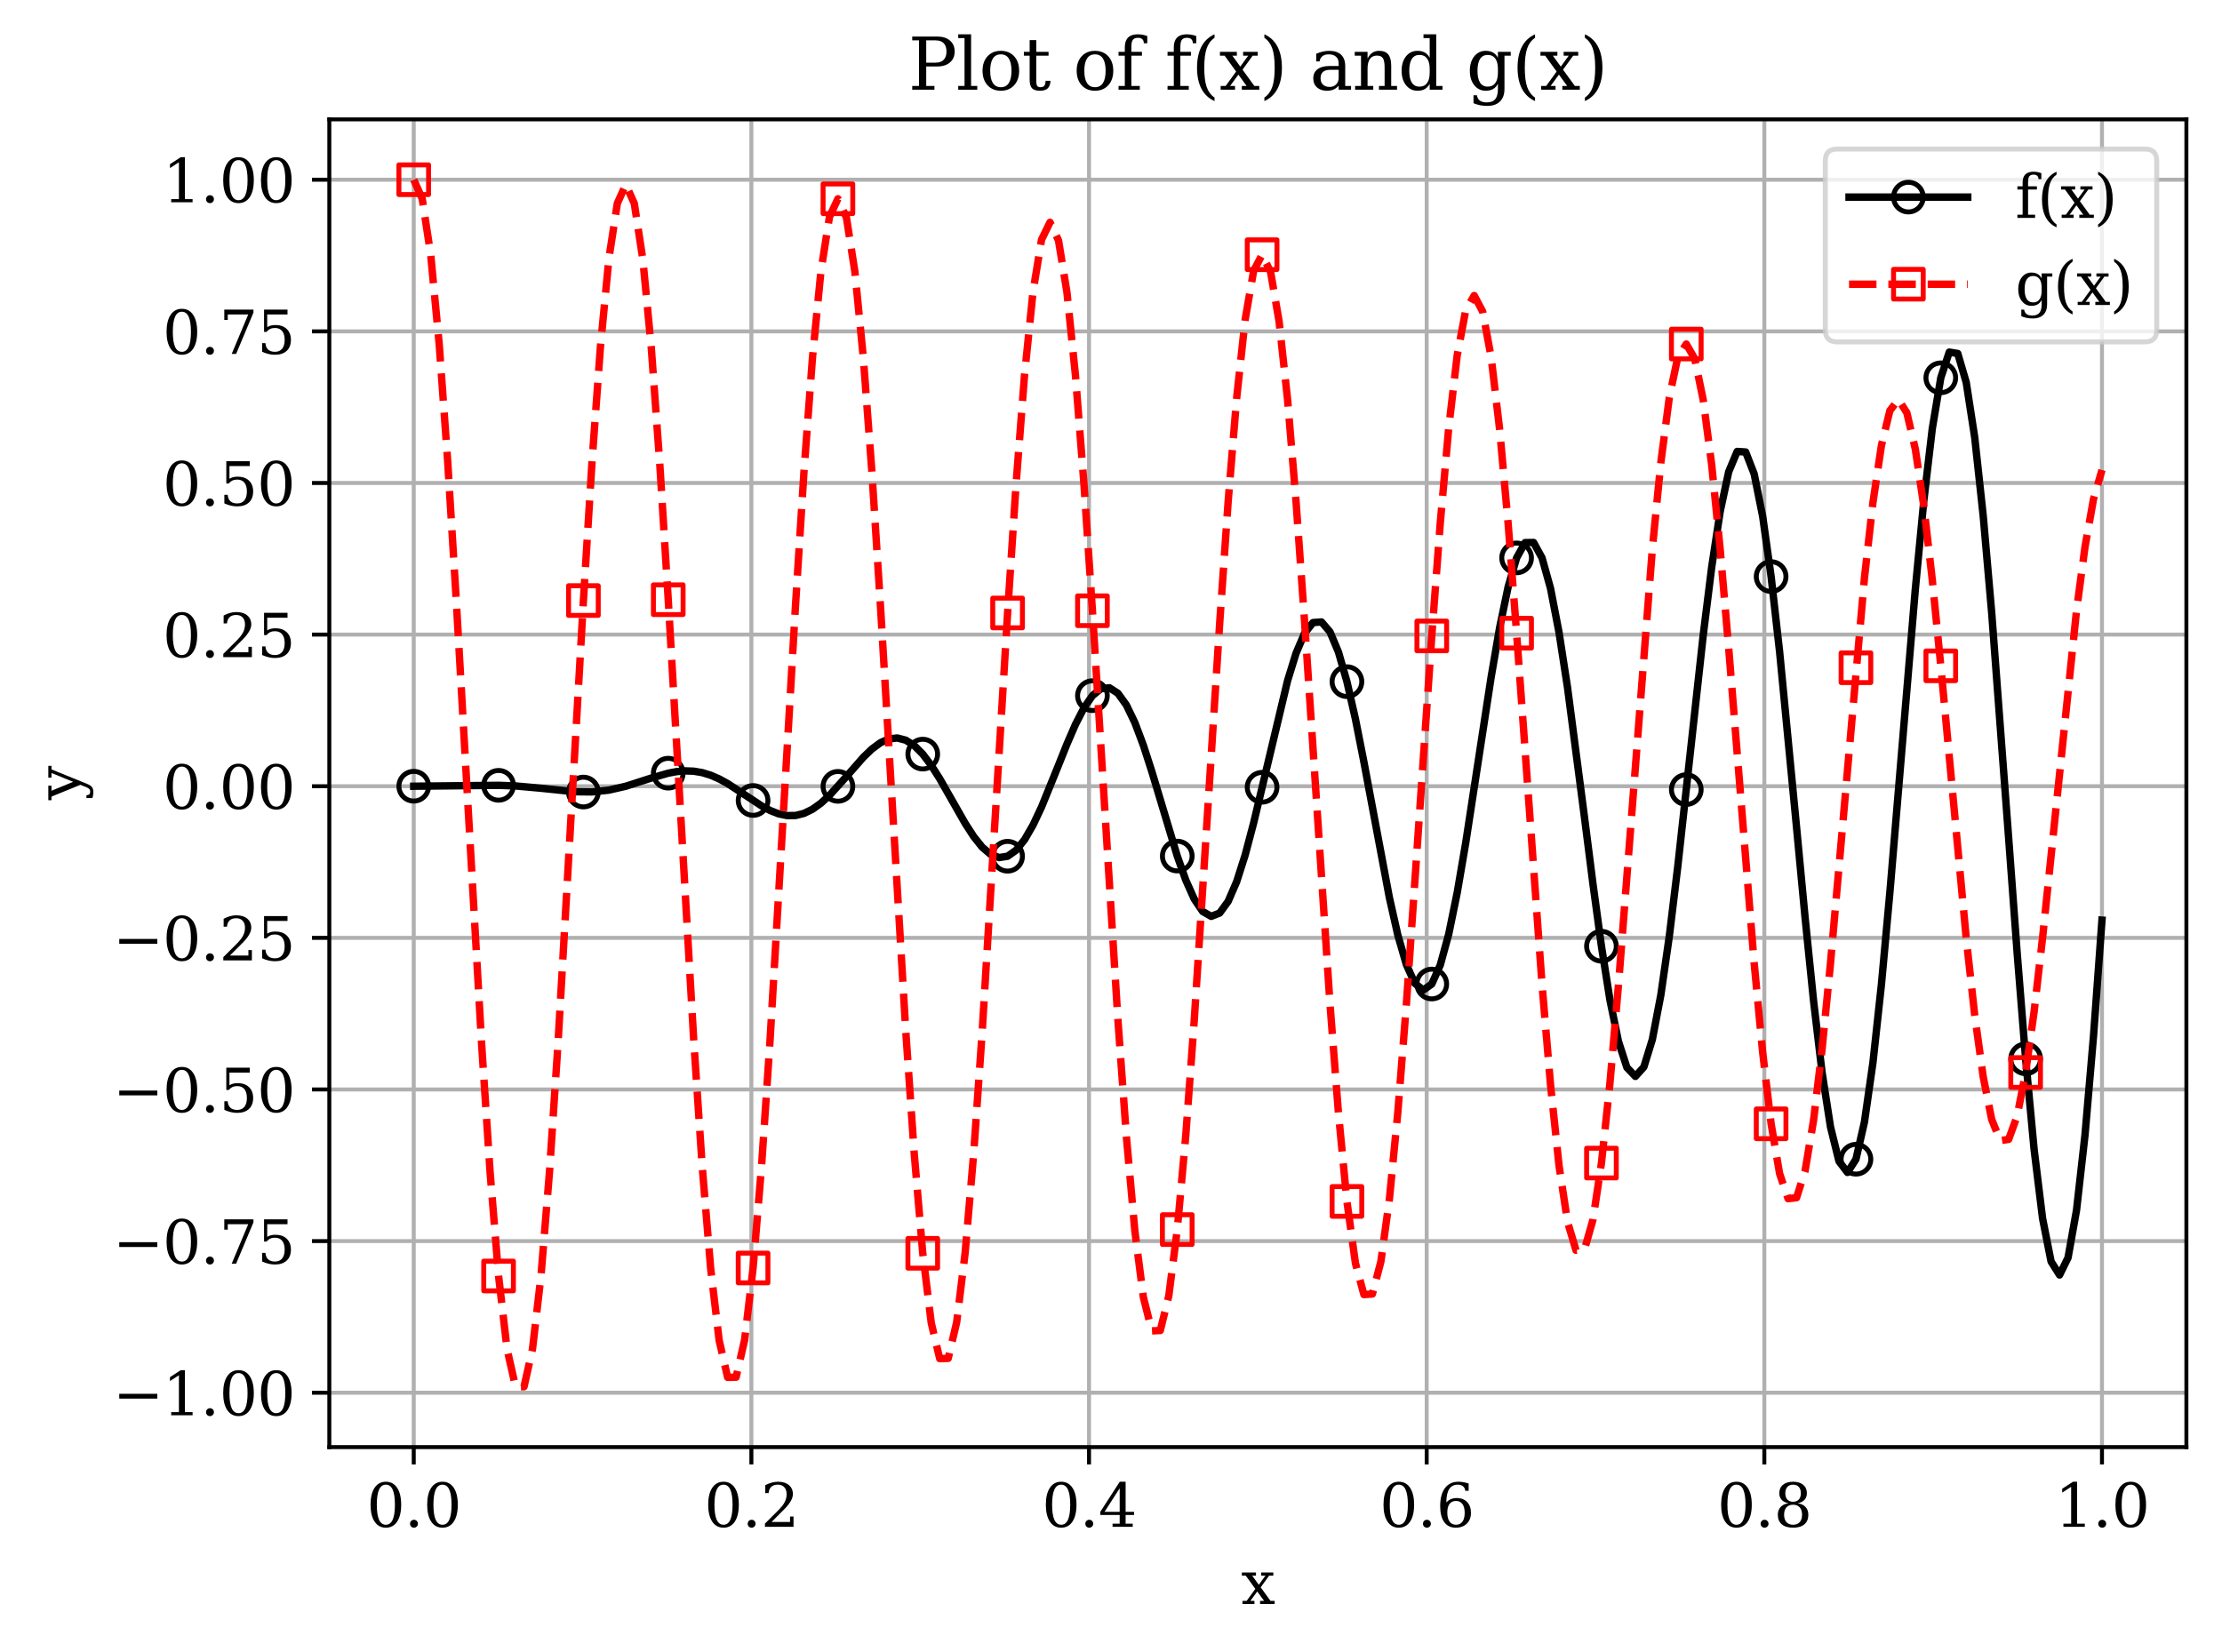 <?xml version="1.0" encoding="utf-8" standalone="no"?>
<!DOCTYPE svg PUBLIC "-//W3C//DTD SVG 1.1//EN"
  "http://www.w3.org/Graphics/SVG/1.1/DTD/svg11.dtd">
<svg xmlns:xlink="http://www.w3.org/1999/xlink" width="449.28pt" height="334.08pt" viewBox="0 0 449.28 334.08" xmlns="http://www.w3.org/2000/svg" version="1.1">
 <defs>
  <style type="text/css">*{stroke-linejoin: round; stroke-linecap: butt}</style>
 </defs>
 <g id="figure_1">
  <g id="patch_1">
   <path d="M 0 334.08 
L 449.28 334.08 
L 449.28 0 
L 0 0 
z
" style="fill: #ffffff"/>
  </g>
  <g id="axes_1">
   <g id="patch_2">
    <path d="M 66.588 292.652 
L 442.08 292.652 
L 442.08 24.142 
L 66.588 24.142 
z
" style="fill: #ffffff"/>
   </g>
   <g id="matplotlib.axis_1">
    <g id="xtick_1">
     <g id="line2d_1">
      <path d="M 83.656 292.652 
L 83.656 24.142 
" clip-path="url(#p039c88d78b)" style="fill: none; stroke: #b0b0b0; stroke-width: 0.8; stroke-linecap: square"/>
     </g>
     <g id="line2d_2">
      <defs>
       <path id="ma2616b448a" d="M 0 0 
L 0 3.5 
" style="stroke: #000000; stroke-width: 0.8"/>
      </defs>
      <g>
       <use xlink:href="#ma2616b448a" x="83.656" y="292.652" style="fill-opacity: 0; stroke: #000000; stroke-width: 0.8"/>
      </g>
     </g>
     <g id="text_1">
      <!-- 0.0 -->
      <g transform="translate(74.114 308.771) scale(0.12 -0.12)">
       <defs>
        <path id="DejaVuSerif-30" d="M 2034 219 
Q 2513 219 2750 744 
Q 2988 1269 2988 2328 
Q 2988 3391 2750 3916 
Q 2513 4441 2034 4441 
Q 1556 4441 1318 3916 
Q 1081 3391 1081 2328 
Q 1081 1269 1318 744 
Q 1556 219 2034 219 
z
M 2034 -91 
Q 1275 -91 848 546 
Q 422 1184 422 2328 
Q 422 3475 848 4112 
Q 1275 4750 2034 4750 
Q 2797 4750 3222 4112 
Q 3647 3475 3647 2328 
Q 3647 1184 3222 546 
Q 2797 -91 2034 -91 
z
" transform="scale(0.016)"/>
        <path id="DejaVuSerif-2e" d="M 603 325 
Q 603 500 722 622 
Q 841 744 1019 744 
Q 1191 744 1312 622 
Q 1434 500 1434 325 
Q 1434 153 1312 31 
Q 1191 -91 1019 -91 
Q 841 -91 722 29 
Q 603 150 603 325 
z
" transform="scale(0.016)"/>
       </defs>
       <use xlink:href="#DejaVuSerif-30"/>
       <use xlink:href="#DejaVuSerif-2e" transform="translate(63.623 0)"/>
       <use xlink:href="#DejaVuSerif-30" transform="translate(95.41 0)"/>
      </g>
     </g>
    </g>
    <g id="xtick_2">
     <g id="line2d_3">
      <path d="M 151.927 292.652 
L 151.927 24.142 
" clip-path="url(#p039c88d78b)" style="fill: none; stroke: #b0b0b0; stroke-width: 0.8; stroke-linecap: square"/>
     </g>
     <g id="line2d_4">
      <g>
       <use xlink:href="#ma2616b448a" x="151.927" y="292.652" style="fill-opacity: 0; stroke: #000000; stroke-width: 0.8"/>
      </g>
     </g>
     <g id="text_2">
      <!-- 0.2 -->
      <g transform="translate(142.385 308.771) scale(0.12 -0.12)">
       <defs>
        <path id="DejaVuSerif-32" d="M 819 3553 
L 469 3553 
L 469 4384 
Q 803 4563 1142 4656 
Q 1481 4750 1806 4750 
Q 2534 4750 2956 4397 
Q 3378 4044 3378 3438 
Q 3378 2753 2422 1800 
Q 2347 1728 2309 1691 
L 1131 513 
L 3078 513 
L 3078 1088 
L 3444 1088 
L 3444 0 
L 434 0 
L 434 341 
L 1850 1753 
Q 2319 2222 2519 2614 
Q 2719 3006 2719 3438 
Q 2719 3909 2473 4175 
Q 2228 4441 1797 4441 
Q 1350 4441 1106 4219 
Q 863 3997 819 3553 
z
" transform="scale(0.016)"/>
       </defs>
       <use xlink:href="#DejaVuSerif-30"/>
       <use xlink:href="#DejaVuSerif-2e" transform="translate(63.623 0)"/>
       <use xlink:href="#DejaVuSerif-32" transform="translate(95.41 0)"/>
      </g>
     </g>
    </g>
    <g id="xtick_3">
     <g id="line2d_5">
      <path d="M 220.198 292.652 
L 220.198 24.142 
" clip-path="url(#p039c88d78b)" style="fill: none; stroke: #b0b0b0; stroke-width: 0.8; stroke-linecap: square"/>
     </g>
     <g id="line2d_6">
      <g>
       <use xlink:href="#ma2616b448a" x="220.198" y="292.652" style="fill-opacity: 0; stroke: #000000; stroke-width: 0.8"/>
      </g>
     </g>
     <g id="text_3">
      <!-- 0.4 -->
      <g transform="translate(210.657 308.771) scale(0.12 -0.12)">
       <defs>
        <path id="DejaVuSerif-34" d="M 2234 1581 
L 2234 4063 
L 641 1581 
L 2234 1581 
z
M 3609 0 
L 1484 0 
L 1484 331 
L 2234 331 
L 2234 1247 
L 197 1247 
L 197 1588 
L 2241 4750 
L 2859 4750 
L 2859 1581 
L 3750 1581 
L 3750 1247 
L 2859 1247 
L 2859 331 
L 3609 331 
L 3609 0 
z
" transform="scale(0.016)"/>
       </defs>
       <use xlink:href="#DejaVuSerif-30"/>
       <use xlink:href="#DejaVuSerif-2e" transform="translate(63.623 0)"/>
       <use xlink:href="#DejaVuSerif-34" transform="translate(95.41 0)"/>
      </g>
     </g>
    </g>
    <g id="xtick_4">
     <g id="line2d_7">
      <path d="M 288.47 292.652 
L 288.47 24.142 
" clip-path="url(#p039c88d78b)" style="fill: none; stroke: #b0b0b0; stroke-width: 0.8; stroke-linecap: square"/>
     </g>
     <g id="line2d_8">
      <g>
       <use xlink:href="#ma2616b448a" x="288.47" y="292.652" style="fill-opacity: 0; stroke: #000000; stroke-width: 0.8"/>
      </g>
     </g>
     <g id="text_4">
      <!-- 0.6 -->
      <g transform="translate(278.928 308.771) scale(0.12 -0.12)">
       <defs>
        <path id="DejaVuSerif-36" d="M 2094 219 
Q 2534 219 2771 542 
Q 3009 866 3009 1472 
Q 3009 2078 2771 2401 
Q 2534 2725 2094 2725 
Q 1647 2725 1412 2412 
Q 1178 2100 1178 1509 
Q 1178 888 1415 553 
Q 1653 219 2094 219 
z
M 1075 2569 
Q 1288 2803 1556 2918 
Q 1825 3034 2163 3034 
Q 2859 3034 3264 2615 
Q 3669 2197 3669 1472 
Q 3669 763 3233 336 
Q 2797 -91 2069 -91 
Q 1278 -91 853 498 
Q 428 1088 428 2181 
Q 428 3406 931 4078 
Q 1434 4750 2350 4750 
Q 2597 4750 2869 4703 
Q 3141 4656 3425 4563 
L 3425 3794 
L 3072 3794 
Q 3034 4109 2831 4275 
Q 2628 4441 2284 4441 
Q 1678 4441 1381 3981 
Q 1084 3522 1075 2569 
z
" transform="scale(0.016)"/>
       </defs>
       <use xlink:href="#DejaVuSerif-30"/>
       <use xlink:href="#DejaVuSerif-2e" transform="translate(63.623 0)"/>
       <use xlink:href="#DejaVuSerif-36" transform="translate(95.41 0)"/>
      </g>
     </g>
    </g>
    <g id="xtick_5">
     <g id="line2d_9">
      <path d="M 356.741 292.652 
L 356.741 24.142 
" clip-path="url(#p039c88d78b)" style="fill: none; stroke: #b0b0b0; stroke-width: 0.8; stroke-linecap: square"/>
     </g>
     <g id="line2d_10">
      <g>
       <use xlink:href="#ma2616b448a" x="356.741" y="292.652" style="fill-opacity: 0; stroke: #000000; stroke-width: 0.8"/>
      </g>
     </g>
     <g id="text_5">
      <!-- 0.8 -->
      <g transform="translate(347.199 308.771) scale(0.12 -0.12)">
       <defs>
        <path id="DejaVuSerif-38" d="M 2981 1275 
Q 2981 1775 2732 2051 
Q 2484 2328 2034 2328 
Q 1584 2328 1336 2051 
Q 1088 1775 1088 1275 
Q 1088 772 1336 495 
Q 1584 219 2034 219 
Q 2484 219 2732 495 
Q 2981 772 2981 1275 
z
M 2853 3541 
Q 2853 3966 2637 4203 
Q 2422 4441 2034 4441 
Q 1650 4441 1433 4203 
Q 1216 3966 1216 3541 
Q 1216 3113 1433 2875 
Q 1650 2638 2034 2638 
Q 2422 2638 2637 2875 
Q 2853 3113 2853 3541 
z
M 2516 2484 
Q 3047 2413 3344 2092 
Q 3641 1772 3641 1275 
Q 3641 619 3225 264 
Q 2809 -91 2034 -91 
Q 1263 -91 845 264 
Q 428 619 428 1275 
Q 428 1772 725 2092 
Q 1022 2413 1556 2484 
Q 1084 2569 832 2842 
Q 581 3116 581 3541 
Q 581 4103 968 4426 
Q 1356 4750 2034 4750 
Q 2713 4750 3100 4426 
Q 3488 4103 3488 3541 
Q 3488 3116 3236 2842 
Q 2984 2569 2516 2484 
z
" transform="scale(0.016)"/>
       </defs>
       <use xlink:href="#DejaVuSerif-30"/>
       <use xlink:href="#DejaVuSerif-2e" transform="translate(63.623 0)"/>
       <use xlink:href="#DejaVuSerif-38" transform="translate(95.41 0)"/>
      </g>
     </g>
    </g>
    <g id="xtick_6">
     <g id="line2d_11">
      <path d="M 425.012 292.652 
L 425.012 24.142 
" clip-path="url(#p039c88d78b)" style="fill: none; stroke: #b0b0b0; stroke-width: 0.8; stroke-linecap: square"/>
     </g>
     <g id="line2d_12">
      <g>
       <use xlink:href="#ma2616b448a" x="425.012" y="292.652" style="fill-opacity: 0; stroke: #000000; stroke-width: 0.8"/>
      </g>
     </g>
     <g id="text_6">
      <!-- 1.0 -->
      <g transform="translate(415.47 308.771) scale(0.12 -0.12)">
       <defs>
        <path id="DejaVuSerif-31" d="M 909 0 
L 909 331 
L 1722 331 
L 1722 4213 
L 781 3603 
L 781 4013 
L 1919 4750 
L 2350 4750 
L 2350 331 
L 3163 331 
L 3163 0 
L 909 0 
z
" transform="scale(0.016)"/>
       </defs>
       <use xlink:href="#DejaVuSerif-31"/>
       <use xlink:href="#DejaVuSerif-2e" transform="translate(63.623 0)"/>
       <use xlink:href="#DejaVuSerif-30" transform="translate(95.41 0)"/>
      </g>
     </g>
    </g>
    <g id="text_7">
     <!-- x -->
     <g transform="translate(250.951 324.384) scale(0.12 -0.12)">
      <defs>
       <path id="DejaVuSerif-78" d="M 1863 2028 
L 2559 2988 
L 2113 2988 
L 2113 3322 
L 3391 3322 
L 3391 2988 
L 2950 2988 
L 2059 1759 
L 3097 331 
L 3531 331 
L 3531 0 
L 1997 0 
L 1997 331 
L 2419 331 
L 1697 1325 
L 972 331 
L 1403 331 
L 1403 0 
L 141 0 
L 141 331 
L 581 331 
L 1497 1594 
L 488 2988 
L 78 2988 
L 78 3322 
L 1563 3322 
L 1563 2988 
L 1166 2988 
L 1863 2028 
z
" transform="scale(0.016)"/>
      </defs>
      <use xlink:href="#DejaVuSerif-78"/>
     </g>
    </g>
   </g>
   <g id="matplotlib.axis_2">
    <g id="ytick_1">
     <g id="line2d_13">
      <path d="M 66.588 281.649 
L 442.08 281.649 
" clip-path="url(#p039c88d78b)" style="fill: none; stroke: #b0b0b0; stroke-width: 0.8; stroke-linecap: square"/>
     </g>
     <g id="line2d_14">
      <defs>
       <path id="m2da7a4f1cf" d="M 0 0 
L -3.5 0 
" style="stroke: #000000; stroke-width: 0.8"/>
      </defs>
      <g>
       <use xlink:href="#m2da7a4f1cf" x="66.588" y="281.649" style="fill-opacity: 0; stroke: #000000; stroke-width: 0.8"/>
      </g>
     </g>
     <g id="text_8">
      <!-- −1.00 -->
      <g transform="translate(22.814 286.208) scale(0.12 -0.12)">
       <defs>
        <path id="DejaVuSerif-2212" d="M 678 2259 
L 4684 2259 
L 4684 1753 
L 678 1753 
L 678 2259 
z
" transform="scale(0.016)"/>
       </defs>
       <use xlink:href="#DejaVuSerif-2212"/>
       <use xlink:href="#DejaVuSerif-31" transform="translate(83.789 0)"/>
       <use xlink:href="#DejaVuSerif-2e" transform="translate(147.412 0)"/>
       <use xlink:href="#DejaVuSerif-30" transform="translate(179.199 0)"/>
       <use xlink:href="#DejaVuSerif-30" transform="translate(242.822 0)"/>
      </g>
     </g>
    </g>
    <g id="ytick_2">
     <g id="line2d_15">
      <path d="M 66.588 250.986 
L 442.08 250.986 
" clip-path="url(#p039c88d78b)" style="fill: none; stroke: #b0b0b0; stroke-width: 0.8; stroke-linecap: square"/>
     </g>
     <g id="line2d_16">
      <g>
       <use xlink:href="#m2da7a4f1cf" x="66.588" y="250.986" style="fill-opacity: 0; stroke: #000000; stroke-width: 0.8"/>
      </g>
     </g>
     <g id="text_9">
      <!-- −0.75 -->
      <g transform="translate(22.814 255.545) scale(0.12 -0.12)">
       <defs>
        <path id="DejaVuSerif-37" d="M 3609 4347 
L 1784 0 
L 1319 0 
L 3059 4153 
L 903 4153 
L 903 3578 
L 538 3578 
L 538 4666 
L 3609 4666 
L 3609 4347 
z
" transform="scale(0.016)"/>
        <path id="DejaVuSerif-35" d="M 3219 4666 
L 3219 4153 
L 1081 4153 
L 1081 2816 
Q 1244 2928 1461 2984 
Q 1678 3041 1947 3041 
Q 2703 3041 3140 2622 
Q 3578 2203 3578 1478 
Q 3578 738 3136 323 
Q 2694 -91 1894 -91 
Q 1572 -91 1234 -12 
Q 897 66 544 225 
L 544 1131 
L 897 1131 
Q 925 688 1179 453 
Q 1434 219 1894 219 
Q 2388 219 2653 544 
Q 2919 869 2919 1478 
Q 2919 2084 2655 2407 
Q 2391 2731 1894 2731 
Q 1613 2731 1398 2631 
Q 1184 2531 1019 2322 
L 750 2322 
L 750 4666 
L 3219 4666 
z
" transform="scale(0.016)"/>
       </defs>
       <use xlink:href="#DejaVuSerif-2212"/>
       <use xlink:href="#DejaVuSerif-30" transform="translate(83.789 0)"/>
       <use xlink:href="#DejaVuSerif-2e" transform="translate(147.412 0)"/>
       <use xlink:href="#DejaVuSerif-37" transform="translate(179.199 0)"/>
       <use xlink:href="#DejaVuSerif-35" transform="translate(242.822 0)"/>
      </g>
     </g>
    </g>
    <g id="ytick_3">
     <g id="line2d_17">
      <path d="M 66.588 220.323 
L 442.08 220.323 
" clip-path="url(#p039c88d78b)" style="fill: none; stroke: #b0b0b0; stroke-width: 0.8; stroke-linecap: square"/>
     </g>
     <g id="line2d_18">
      <g>
       <use xlink:href="#m2da7a4f1cf" x="66.588" y="220.323" style="fill-opacity: 0; stroke: #000000; stroke-width: 0.8"/>
      </g>
     </g>
     <g id="text_10">
      <!-- −0.50 -->
      <g transform="translate(22.814 224.882) scale(0.12 -0.12)">
       <use xlink:href="#DejaVuSerif-2212"/>
       <use xlink:href="#DejaVuSerif-30" transform="translate(83.789 0)"/>
       <use xlink:href="#DejaVuSerif-2e" transform="translate(147.412 0)"/>
       <use xlink:href="#DejaVuSerif-35" transform="translate(179.199 0)"/>
       <use xlink:href="#DejaVuSerif-30" transform="translate(242.822 0)"/>
      </g>
     </g>
    </g>
    <g id="ytick_4">
     <g id="line2d_19">
      <path d="M 66.588 189.661 
L 442.08 189.661 
" clip-path="url(#p039c88d78b)" style="fill: none; stroke: #b0b0b0; stroke-width: 0.8; stroke-linecap: square"/>
     </g>
     <g id="line2d_20">
      <g>
       <use xlink:href="#m2da7a4f1cf" x="66.588" y="189.661" style="fill-opacity: 0; stroke: #000000; stroke-width: 0.8"/>
      </g>
     </g>
     <g id="text_11">
      <!-- −0.25 -->
      <g transform="translate(22.814 194.22) scale(0.12 -0.12)">
       <use xlink:href="#DejaVuSerif-2212"/>
       <use xlink:href="#DejaVuSerif-30" transform="translate(83.789 0)"/>
       <use xlink:href="#DejaVuSerif-2e" transform="translate(147.412 0)"/>
       <use xlink:href="#DejaVuSerif-32" transform="translate(179.199 0)"/>
       <use xlink:href="#DejaVuSerif-35" transform="translate(242.822 0)"/>
      </g>
     </g>
    </g>
    <g id="ytick_5">
     <g id="line2d_21">
      <path d="M 66.588 158.998 
L 442.08 158.998 
" clip-path="url(#p039c88d78b)" style="fill: none; stroke: #b0b0b0; stroke-width: 0.8; stroke-linecap: square"/>
     </g>
     <g id="line2d_22">
      <g>
       <use xlink:href="#m2da7a4f1cf" x="66.588" y="158.998" style="fill-opacity: 0; stroke: #000000; stroke-width: 0.8"/>
      </g>
     </g>
     <g id="text_12">
      <!-- 0.00 -->
      <g transform="translate(32.869 163.557) scale(0.12 -0.12)">
       <use xlink:href="#DejaVuSerif-30"/>
       <use xlink:href="#DejaVuSerif-2e" transform="translate(63.623 0)"/>
       <use xlink:href="#DejaVuSerif-30" transform="translate(95.41 0)"/>
       <use xlink:href="#DejaVuSerif-30" transform="translate(159.033 0)"/>
      </g>
     </g>
    </g>
    <g id="ytick_6">
     <g id="line2d_23">
      <path d="M 66.588 128.335 
L 442.08 128.335 
" clip-path="url(#p039c88d78b)" style="fill: none; stroke: #b0b0b0; stroke-width: 0.8; stroke-linecap: square"/>
     </g>
     <g id="line2d_24">
      <g>
       <use xlink:href="#m2da7a4f1cf" x="66.588" y="128.335" style="fill-opacity: 0; stroke: #000000; stroke-width: 0.8"/>
      </g>
     </g>
     <g id="text_13">
      <!-- 0.25 -->
      <g transform="translate(32.869 132.894) scale(0.12 -0.12)">
       <use xlink:href="#DejaVuSerif-30"/>
       <use xlink:href="#DejaVuSerif-2e" transform="translate(63.623 0)"/>
       <use xlink:href="#DejaVuSerif-32" transform="translate(95.41 0)"/>
       <use xlink:href="#DejaVuSerif-35" transform="translate(159.033 0)"/>
      </g>
     </g>
    </g>
    <g id="ytick_7">
     <g id="line2d_25">
      <path d="M 66.588 97.672 
L 442.08 97.672 
" clip-path="url(#p039c88d78b)" style="fill: none; stroke: #b0b0b0; stroke-width: 0.8; stroke-linecap: square"/>
     </g>
     <g id="line2d_26">
      <g>
       <use xlink:href="#m2da7a4f1cf" x="66.588" y="97.672" style="fill-opacity: 0; stroke: #000000; stroke-width: 0.8"/>
      </g>
     </g>
     <g id="text_14">
      <!-- 0.50 -->
      <g transform="translate(32.869 102.231) scale(0.12 -0.12)">
       <use xlink:href="#DejaVuSerif-30"/>
       <use xlink:href="#DejaVuSerif-2e" transform="translate(63.623 0)"/>
       <use xlink:href="#DejaVuSerif-35" transform="translate(95.41 0)"/>
       <use xlink:href="#DejaVuSerif-30" transform="translate(159.033 0)"/>
      </g>
     </g>
    </g>
    <g id="ytick_8">
     <g id="line2d_27">
      <path d="M 66.588 67.01 
L 442.08 67.01 
" clip-path="url(#p039c88d78b)" style="fill: none; stroke: #b0b0b0; stroke-width: 0.8; stroke-linecap: square"/>
     </g>
     <g id="line2d_28">
      <g>
       <use xlink:href="#m2da7a4f1cf" x="66.588" y="67.01" style="fill-opacity: 0; stroke: #000000; stroke-width: 0.8"/>
      </g>
     </g>
     <g id="text_15">
      <!-- 0.75 -->
      <g transform="translate(32.869 71.569) scale(0.12 -0.12)">
       <use xlink:href="#DejaVuSerif-30"/>
       <use xlink:href="#DejaVuSerif-2e" transform="translate(63.623 0)"/>
       <use xlink:href="#DejaVuSerif-37" transform="translate(95.41 0)"/>
       <use xlink:href="#DejaVuSerif-35" transform="translate(159.033 0)"/>
      </g>
     </g>
    </g>
    <g id="ytick_9">
     <g id="line2d_29">
      <path d="M 66.588 36.347 
L 442.08 36.347 
" clip-path="url(#p039c88d78b)" style="fill: none; stroke: #b0b0b0; stroke-width: 0.8; stroke-linecap: square"/>
     </g>
     <g id="line2d_30">
      <g>
       <use xlink:href="#m2da7a4f1cf" x="66.588" y="36.347" style="fill-opacity: 0; stroke: #000000; stroke-width: 0.8"/>
      </g>
     </g>
     <g id="text_16">
      <!-- 1.00 -->
      <g transform="translate(32.869 40.906) scale(0.12 -0.12)">
       <use xlink:href="#DejaVuSerif-31"/>
       <use xlink:href="#DejaVuSerif-2e" transform="translate(63.623 0)"/>
       <use xlink:href="#DejaVuSerif-30" transform="translate(95.41 0)"/>
       <use xlink:href="#DejaVuSerif-30" transform="translate(159.033 0)"/>
      </g>
     </g>
    </g>
    <g id="text_17">
     <!-- y -->
     <g transform="translate(16.148 161.787) rotate(-90) scale(0.12 -0.12)">
      <defs>
       <path id="DejaVuSerif-79" d="M 1381 -609 
L 1600 -56 
L 359 2988 
L -19 2988 
L -19 3322 
L 1509 3322 
L 1509 2988 
L 978 2988 
L 1913 703 
L 2847 2988 
L 2350 2988 
L 2350 3322 
L 3597 3322 
L 3597 2988 
L 3225 2988 
L 1703 -750 
Q 1547 -1138 1356 -1280 
Q 1166 -1422 819 -1422 
Q 672 -1422 517 -1397 
Q 363 -1372 206 -1325 
L 206 -691 
L 500 -691 
Q 519 -903 608 -995 
Q 697 -1088 884 -1088 
Q 1056 -1088 1161 -992 
Q 1266 -897 1381 -609 
z
" transform="scale(0.016)"/>
      </defs>
      <use xlink:href="#DejaVuSerif-79"/>
     </g>
    </g>
   </g>
   <g id="line2d_31">
    <path d="M 83.656 158.998 
L 93.948 158.887 
L 100.81 158.816 
L 104.24 158.942 
L 109.386 159.406 
L 116.248 160.112 
L 119.678 160.15 
L 123.109 159.788 
L 126.54 159.001 
L 131.686 157.345 
L 135.117 156.359 
L 136.832 156.04 
L 138.547 155.895 
L 140.263 155.957 
L 141.978 156.247 
L 143.693 156.772 
L 145.409 157.519 
L 147.124 158.458 
L 150.555 160.709 
L 153.986 162.971 
L 155.701 163.898 
L 157.416 164.576 
L 159.132 164.935 
L 160.847 164.918 
L 162.562 164.493 
L 164.278 163.654 
L 165.993 162.423 
L 167.708 160.853 
L 171.139 157.044 
L 174.57 153.136 
L 176.285 151.484 
L 178.001 150.212 
L 179.716 149.434 
L 181.431 149.241 
L 183.147 149.686 
L 184.862 150.784 
L 186.577 152.505 
L 188.293 154.776 
L 190.008 157.478 
L 195.154 166.505 
L 196.87 169.164 
L 198.585 171.314 
L 200.3 172.78 
L 202.016 173.426 
L 203.731 173.158 
L 205.446 171.944 
L 207.162 169.809 
L 208.877 166.845 
L 210.592 163.204 
L 214.023 154.748 
L 215.739 150.457 
L 217.454 146.501 
L 219.169 143.16 
L 220.885 140.684 
L 222.6 139.28 
L 224.315 139.094 
L 226.031 140.195 
L 227.746 142.574 
L 229.461 146.135 
L 231.177 150.699 
L 232.892 156.013 
L 238.038 173.12 
L 239.754 177.976 
L 241.469 181.81 
L 243.184 184.331 
L 244.9 185.317 
L 246.615 184.639 
L 248.33 182.274 
L 250.046 178.306 
L 251.761 172.93 
L 253.476 166.438 
L 260.338 137.664 
L 262.053 132.111 
L 263.769 128.085 
L 265.484 125.903 
L 267.199 125.773 
L 268.915 127.78 
L 270.63 131.869 
L 272.345 137.85 
L 274.061 145.402 
L 275.776 154.091 
L 280.922 181.499 
L 282.637 189.114 
L 284.353 195.045 
L 286.068 198.855 
L 287.784 200.228 
L 289.499 198.999 
L 291.214 195.164 
L 292.93 188.887 
L 294.645 180.497 
L 296.36 170.47 
L 301.506 136.903 
L 303.222 126.923 
L 304.937 118.703 
L 306.652 112.825 
L 308.368 109.732 
L 310.083 109.705 
L 311.799 112.832 
L 313.514 119.002 
L 315.229 127.902 
L 316.945 139.038 
L 320.375 165.282 
L 322.091 178.771 
L 323.806 191.356 
L 325.521 202.207 
L 327.237 210.582 
L 328.952 215.879 
L 330.667 217.68 
L 332.383 215.779 
L 334.098 210.205 
L 335.814 201.221 
L 337.529 189.318 
L 339.244 175.185 
L 344.39 128.396 
L 346.106 114.637 
L 347.821 103.38 
L 349.536 95.404 
L 351.252 91.297 
L 352.967 91.409 
L 354.683 95.832 
L 356.398 104.381 
L 358.113 116.604 
L 359.829 131.802 
L 363.259 167.351 
L 364.975 185.501 
L 366.69 202.358 
L 368.405 216.818 
L 370.121 227.906 
L 371.836 234.843 
L 373.551 237.099 
L 375.267 234.432 
L 376.982 226.91 
L 378.698 214.913 
L 380.413 199.113 
L 382.128 180.442 
L 387.274 119.115 
L 388.99 101.223 
L 390.705 86.655 
L 392.42 76.404 
L 394.136 71.206 
L 395.851 71.489 
L 397.566 77.337 
L 399.282 88.484 
L 400.997 104.319 
L 402.713 123.92 
L 406.143 169.519 
L 407.859 192.685 
L 409.574 214.127 
L 411.289 232.45 
L 413.005 246.434 
L 414.72 255.111 
L 416.435 257.838 
L 418.151 254.339 
L 419.866 244.728 
L 421.581 229.513 
L 423.297 209.567 
L 425.012 186.077 
L 425.012 186.077 
" clip-path="url(#p039c88d78b)" style="fill: none; stroke: #000000; stroke-width: 1.5; stroke-linecap: square"/>
    <defs>
     <path id="mfa465c1274" d="M 0 3 
C 0.796 3 1.559 2.684 2.121 2.121 
C 2.684 1.559 3 0.796 3 0 
C 3 -0.796 2.684 -1.559 2.121 -2.121 
C 1.559 -2.684 0.796 -3 0 -3 
C -0.796 -3 -1.559 -2.684 -2.121 -2.121 
C -2.684 -1.559 -3 -0.796 -3 0 
C -3 0.796 -2.684 1.559 -2.121 2.121 
C -1.559 2.684 -0.796 3 0 3 
z
" style="stroke: #000000"/>
    </defs>
    <g clip-path="url(#p039c88d78b)">
     <use xlink:href="#mfa465c1274" x="83.656" y="158.998" style="fill-opacity: 0; stroke: #000000"/>
     <use xlink:href="#mfa465c1274" x="100.81" y="158.816" style="fill-opacity: 0; stroke: #000000"/>
     <use xlink:href="#mfa465c1274" x="117.963" y="160.175" style="fill-opacity: 0; stroke: #000000"/>
     <use xlink:href="#mfa465c1274" x="135.117" y="156.359" style="fill-opacity: 0; stroke: #000000"/>
     <use xlink:href="#mfa465c1274" x="152.27" y="161.88" style="fill-opacity: 0; stroke: #000000"/>
     <use xlink:href="#mfa465c1274" x="169.424" y="159.025" style="fill-opacity: 0; stroke: #000000"/>
     <use xlink:href="#mfa465c1274" x="186.577" y="152.505" style="fill-opacity: 0; stroke: #000000"/>
     <use xlink:href="#mfa465c1274" x="203.731" y="173.158" style="fill-opacity: 0; stroke: #000000"/>
     <use xlink:href="#mfa465c1274" x="220.885" y="140.684" style="fill-opacity: 0; stroke: #000000"/>
     <use xlink:href="#mfa465c1274" x="238.038" y="173.12" style="fill-opacity: 0; stroke: #000000"/>
     <use xlink:href="#mfa465c1274" x="255.192" y="159.209" style="fill-opacity: 0; stroke: #000000"/>
     <use xlink:href="#mfa465c1274" x="272.345" y="137.85" style="fill-opacity: 0; stroke: #000000"/>
     <use xlink:href="#mfa465c1274" x="289.499" y="198.999" style="fill-opacity: 0; stroke: #000000"/>
     <use xlink:href="#mfa465c1274" x="306.652" y="112.825" style="fill-opacity: 0; stroke: #000000"/>
     <use xlink:href="#mfa465c1274" x="323.806" y="191.356" style="fill-opacity: 0; stroke: #000000"/>
     <use xlink:href="#mfa465c1274" x="340.96" y="159.673" style="fill-opacity: 0; stroke: #000000"/>
     <use xlink:href="#mfa465c1274" x="358.113" y="116.604" style="fill-opacity: 0; stroke: #000000"/>
     <use xlink:href="#mfa465c1274" x="375.267" y="234.432" style="fill-opacity: 0; stroke: #000000"/>
     <use xlink:href="#mfa465c1274" x="392.42" y="76.404" style="fill-opacity: 0; stroke: #000000"/>
     <use xlink:href="#mfa465c1274" x="409.574" y="214.127" style="fill-opacity: 0; stroke: #000000"/>
    </g>
   </g>
   <g id="line2d_32">
    <path d="M 83.656 36.347 
L 85.371 40.199 
L 87.087 51.515 
L 88.802 69.581 
L 90.517 93.262 
L 92.233 121.067 
L 97.379 211.115 
L 99.094 237.038 
L 100.81 258.048 
L 102.525 272.826 
L 104.24 280.447 
L 105.956 280.436 
L 107.671 272.799 
L 109.386 258.02 
L 111.102 237.033 
L 112.817 211.163 
L 116.248 151.496 
L 117.963 121.453 
L 119.678 93.798 
L 121.394 70.266 
L 123.109 52.331 
L 124.825 41.115 
L 126.54 37.314 
L 128.255 41.157 
L 129.971 52.393 
L 131.686 70.307 
L 133.401 93.764 
L 135.117 121.28 
L 140.263 210.247 
L 141.978 235.815 
L 143.693 256.517 
L 145.409 271.061 
L 147.124 278.544 
L 148.84 278.51 
L 150.555 270.975 
L 152.27 256.427 
L 153.986 235.795 
L 155.701 210.385 
L 159.132 151.858 
L 160.847 122.426 
L 162.562 95.356 
L 164.278 72.345 
L 165.993 54.826 
L 167.708 43.887 
L 169.424 40.199 
L 171.139 43.974 
L 172.855 54.956 
L 174.57 72.437 
L 176.285 95.3 
L 178.001 122.096 
L 183.147 208.579 
L 184.862 233.388 
L 186.577 253.454 
L 188.293 267.532 
L 190.008 274.758 
L 191.723 274.699 
L 193.439 267.383 
L 195.154 253.293 
L 196.87 233.337 
L 198.585 208.787 
L 202.016 152.32 
L 203.731 123.963 
L 205.446 97.908 
L 207.162 75.781 
L 208.877 58.957 
L 210.592 48.471 
L 212.308 44.957 
L 214.023 48.608 
L 215.739 59.166 
L 217.454 75.94 
L 219.169 97.853 
L 220.885 123.508 
L 226.031 206.143 
L 227.746 229.8 
L 229.461 248.911 
L 231.177 262.299 
L 232.892 269.149 
L 234.607 269.062 
L 236.323 262.075 
L 238.038 248.662 
L 239.754 229.693 
L 241.469 206.387 
L 244.9 152.869 
L 246.615 126.035 
L 248.33 101.406 
L 250.046 80.516 
L 251.761 64.655 
L 253.476 54.792 
L 255.192 51.512 
L 256.907 54.986 
L 258.622 64.959 
L 260.338 80.768 
L 262.053 101.388 
L 263.769 125.499 
L 268.915 202.985 
L 270.63 225.114 
L 272.345 242.965 
L 274.061 255.445 
L 275.776 261.806 
L 277.491 261.686 
L 279.207 255.134 
L 280.922 242.603 
L 282.637 224.917 
L 284.353 203.218 
L 287.784 153.49 
L 289.499 128.602 
L 291.214 105.791 
L 292.93 86.47 
L 294.645 71.828 
L 296.36 62.749 
L 298.076 59.762 
L 299.791 63.012 
L 301.506 72.247 
L 303.222 86.847 
L 304.937 105.854 
L 306.652 128.045 
L 311.799 199.159 
L 313.514 219.407 
L 315.229 235.712 
L 316.945 247.082 
L 318.66 252.846 
L 320.375 252.688 
L 322.091 246.667 
L 323.806 235.209 
L 325.521 219.078 
L 327.237 199.325 
L 334.098 110.988 
L 335.814 93.546 
L 337.529 80.359 
L 339.244 72.215 
L 340.96 69.576 
L 342.675 72.558 
L 344.39 80.919 
L 346.106 94.086 
L 347.821 111.186 
L 349.536 131.11 
L 354.683 194.73 
L 356.398 212.774 
L 358.113 227.269 
L 359.829 237.344 
L 361.544 242.412 
L 363.259 242.21 
L 364.975 236.805 
L 366.69 226.593 
L 368.405 212.265 
L 370.121 194.764 
L 376.982 116.91 
L 378.698 101.629 
L 380.413 90.113 
L 382.128 83.04 
L 383.844 80.8 
L 385.559 83.475 
L 387.274 90.839 
L 388.99 102.373 
L 390.705 117.303 
L 392.42 134.651 
L 397.566 189.774 
L 399.282 205.324 
L 400.997 217.774 
L 402.713 226.385 
L 404.428 230.668 
L 406.143 230.415 
L 407.859 225.702 
L 409.574 216.888 
L 411.289 204.581 
L 413.005 189.602 
L 419.866 123.462 
L 421.581 110.587 
L 423.297 100.931 
L 425.012 95.051 
L 425.012 95.051 
" clip-path="url(#p039c88d78b)" style="fill: none; stroke-dasharray: 5.55,2.4; stroke-dashoffset: 0; stroke: #ff0000; stroke-width: 1.5"/>
    <defs>
     <path id="m58dfcad491" d="M -3 3 
L 3 3 
L 3 -3 
L -3 -3 
z
" style="stroke: #ff0000; stroke-linejoin: miter"/>
    </defs>
    <g clip-path="url(#p039c88d78b)">
     <use xlink:href="#m58dfcad491" x="83.656" y="36.347" style="fill-opacity: 0; stroke: #ff0000; stroke-linejoin: miter"/>
     <use xlink:href="#m58dfcad491" x="100.81" y="258.048" style="fill-opacity: 0; stroke: #ff0000; stroke-linejoin: miter"/>
     <use xlink:href="#m58dfcad491" x="117.963" y="121.453" style="fill-opacity: 0; stroke: #ff0000; stroke-linejoin: miter"/>
     <use xlink:href="#m58dfcad491" x="135.117" y="121.28" style="fill-opacity: 0; stroke: #ff0000; stroke-linejoin: miter"/>
     <use xlink:href="#m58dfcad491" x="152.27" y="256.427" style="fill-opacity: 0; stroke: #ff0000; stroke-linejoin: miter"/>
     <use xlink:href="#m58dfcad491" x="169.424" y="40.199" style="fill-opacity: 0; stroke: #ff0000; stroke-linejoin: miter"/>
     <use xlink:href="#m58dfcad491" x="186.577" y="253.454" style="fill-opacity: 0; stroke: #ff0000; stroke-linejoin: miter"/>
     <use xlink:href="#m58dfcad491" x="203.731" y="123.963" style="fill-opacity: 0; stroke: #ff0000; stroke-linejoin: miter"/>
     <use xlink:href="#m58dfcad491" x="220.885" y="123.508" style="fill-opacity: 0; stroke: #ff0000; stroke-linejoin: miter"/>
     <use xlink:href="#m58dfcad491" x="238.038" y="248.662" style="fill-opacity: 0; stroke: #ff0000; stroke-linejoin: miter"/>
     <use xlink:href="#m58dfcad491" x="255.192" y="51.512" style="fill-opacity: 0; stroke: #ff0000; stroke-linejoin: miter"/>
     <use xlink:href="#m58dfcad491" x="272.345" y="242.965" style="fill-opacity: 0; stroke: #ff0000; stroke-linejoin: miter"/>
     <use xlink:href="#m58dfcad491" x="289.499" y="128.602" style="fill-opacity: 0; stroke: #ff0000; stroke-linejoin: miter"/>
     <use xlink:href="#m58dfcad491" x="306.652" y="128.045" style="fill-opacity: 0; stroke: #ff0000; stroke-linejoin: miter"/>
     <use xlink:href="#m58dfcad491" x="323.806" y="235.209" style="fill-opacity: 0; stroke: #ff0000; stroke-linejoin: miter"/>
     <use xlink:href="#m58dfcad491" x="340.96" y="69.576" style="fill-opacity: 0; stroke: #ff0000; stroke-linejoin: miter"/>
     <use xlink:href="#m58dfcad491" x="358.113" y="227.269" style="fill-opacity: 0; stroke: #ff0000; stroke-linejoin: miter"/>
     <use xlink:href="#m58dfcad491" x="375.267" y="135.034" style="fill-opacity: 0; stroke: #ff0000; stroke-linejoin: miter"/>
     <use xlink:href="#m58dfcad491" x="392.42" y="134.651" style="fill-opacity: 0; stroke: #ff0000; stroke-linejoin: miter"/>
     <use xlink:href="#m58dfcad491" x="409.574" y="216.888" style="fill-opacity: 0; stroke: #ff0000; stroke-linejoin: miter"/>
    </g>
   </g>
   <g id="patch_3">
    <path d="M 66.588 292.652 
L 66.588 24.142 
" style="fill: none; stroke: #000000; stroke-width: 0.8; stroke-linejoin: miter; stroke-linecap: square"/>
   </g>
   <g id="patch_4">
    <path d="M 442.08 292.652 
L 442.08 24.142 
" style="fill: none; stroke: #000000; stroke-width: 0.8; stroke-linejoin: miter; stroke-linecap: square"/>
   </g>
   <g id="patch_5">
    <path d="M 66.588 292.652 
L 442.08 292.652 
" style="fill: none; stroke: #000000; stroke-width: 0.8; stroke-linejoin: miter; stroke-linecap: square"/>
   </g>
   <g id="patch_6">
    <path d="M 66.588 24.142 
L 442.08 24.142 
" style="fill: none; stroke: #000000; stroke-width: 0.8; stroke-linejoin: miter; stroke-linecap: square"/>
   </g>
   <g id="text_18">
    <!-- Plot of f(x) and g(x) -->
    <g transform="translate(183.636 18.142) scale(0.144 -0.144)">
     <defs>
      <path id="DejaVuSerif-50" d="M 1581 2375 
L 2406 2375 
Q 2872 2375 3115 2626 
Q 3359 2878 3359 3353 
Q 3359 3831 3115 4081 
Q 2872 4331 2406 4331 
L 1581 4331 
L 1581 2375 
z
M 353 0 
L 353 331 
L 947 331 
L 947 4331 
L 353 4331 
L 353 4666 
L 2559 4666 
Q 3259 4666 3668 4311 
Q 4078 3956 4078 3353 
Q 4078 2753 3668 2397 
Q 3259 2041 2559 2041 
L 1581 2041 
L 1581 331 
L 2303 331 
L 2303 0 
L 353 0 
z
" transform="scale(0.016)"/>
      <path id="DejaVuSerif-6c" d="M 1313 331 
L 1856 331 
L 1856 0 
L 184 0 
L 184 331 
L 738 331 
L 738 4531 
L 184 4531 
L 184 4863 
L 1313 4863 
L 1313 331 
z
" transform="scale(0.016)"/>
      <path id="DejaVuSerif-6f" d="M 1925 219 
Q 2388 219 2623 584 
Q 2859 950 2859 1663 
Q 2859 2375 2623 2739 
Q 2388 3103 1925 3103 
Q 1463 3103 1227 2739 
Q 991 2375 991 1663 
Q 991 950 1228 584 
Q 1466 219 1925 219 
z
M 1925 -91 
Q 1200 -91 759 389 
Q 319 869 319 1663 
Q 319 2456 758 2934 
Q 1197 3413 1925 3413 
Q 2653 3413 3092 2934 
Q 3531 2456 3531 1663 
Q 3531 869 3092 389 
Q 2653 -91 1925 -91 
z
" transform="scale(0.016)"/>
      <path id="DejaVuSerif-74" d="M 691 2988 
L 184 2988 
L 184 3322 
L 691 3322 
L 691 4353 
L 1269 4353 
L 1269 3322 
L 2350 3322 
L 2350 2988 
L 1269 2988 
L 1269 878 
Q 1269 456 1350 337 
Q 1431 219 1650 219 
Q 1875 219 1978 351 
Q 2081 484 2088 781 
L 2522 781 
Q 2497 328 2275 118 
Q 2053 -91 1600 -91 
Q 1103 -91 897 129 
Q 691 350 691 878 
L 691 2988 
z
" transform="scale(0.016)"/>
      <path id="DejaVuSerif-20" transform="scale(0.016)"/>
      <path id="DejaVuSerif-66" d="M 2753 4078 
L 2450 4078 
Q 2447 4313 2317 4434 
Q 2188 4556 1941 4556 
Q 1619 4556 1487 4379 
Q 1356 4203 1356 3750 
L 1356 3322 
L 2284 3322 
L 2284 2988 
L 1356 2988 
L 1356 331 
L 2094 331 
L 2094 0 
L 231 0 
L 231 331 
L 781 331 
L 781 2988 
L 231 2988 
L 231 3322 
L 781 3322 
L 781 3738 
Q 781 4294 1070 4578 
Q 1359 4863 1919 4863 
Q 2128 4863 2337 4825 
Q 2547 4788 2753 4709 
L 2753 4078 
z
" transform="scale(0.016)"/>
      <path id="DejaVuSerif-28" d="M 2041 -997 
Q 1281 -656 893 83 
Q 506 822 506 1931 
Q 506 3044 893 3783 
Q 1281 4522 2041 4863 
L 2041 4556 
Q 1559 4225 1350 3623 
Q 1141 3022 1141 1931 
Q 1141 844 1350 242 
Q 1559 -359 2041 -691 
L 2041 -997 
z
" transform="scale(0.016)"/>
      <path id="DejaVuSerif-29" d="M 453 -997 
L 453 -691 
Q 934 -359 1145 242 
Q 1356 844 1356 1931 
Q 1356 3022 1145 3623 
Q 934 4225 453 4556 
L 453 4863 
Q 1216 4522 1603 3783 
Q 1991 3044 1991 1931 
Q 1991 822 1603 83 
Q 1216 -656 453 -997 
z
" transform="scale(0.016)"/>
      <path id="DejaVuSerif-61" d="M 2547 1044 
L 2547 1747 
L 1806 1747 
Q 1378 1747 1168 1562 
Q 959 1378 959 997 
Q 959 650 1171 447 
Q 1384 244 1747 244 
Q 2106 244 2326 466 
Q 2547 688 2547 1044 
z
M 3122 2075 
L 3122 331 
L 3634 331 
L 3634 0 
L 2547 0 
L 2547 359 
Q 2356 128 2106 18 
Q 1856 -91 1522 -91 
Q 969 -91 644 203 
Q 319 497 319 997 
Q 319 1513 691 1797 
Q 1063 2081 1741 2081 
L 2547 2081 
L 2547 2309 
Q 2547 2688 2317 2895 
Q 2088 3103 1672 3103 
Q 1328 3103 1125 2947 
Q 922 2791 872 2484 
L 575 2484 
L 575 3156 
Q 875 3284 1158 3348 
Q 1441 3413 1709 3413 
Q 2400 3413 2761 3070 
Q 3122 2728 3122 2075 
z
" transform="scale(0.016)"/>
      <path id="DejaVuSerif-6e" d="M 263 0 
L 263 331 
L 781 331 
L 781 2988 
L 231 2988 
L 231 3322 
L 1356 3322 
L 1356 2731 
Q 1516 3069 1770 3241 
Q 2025 3413 2363 3413 
Q 2913 3413 3172 3097 
Q 3431 2781 3431 2113 
L 3431 331 
L 3944 331 
L 3944 0 
L 2356 0 
L 2356 331 
L 2853 331 
L 2853 1931 
Q 2853 2541 2703 2767 
Q 2553 2994 2175 2994 
Q 1775 2994 1565 2701 
Q 1356 2409 1356 1850 
L 1356 331 
L 1856 331 
L 1856 0 
L 263 0 
z
" transform="scale(0.016)"/>
      <path id="DejaVuSerif-64" d="M 3359 331 
L 3909 331 
L 3909 0 
L 2784 0 
L 2784 519 
Q 2616 206 2355 57 
Q 2094 -91 1709 -91 
Q 1097 -91 708 395 
Q 319 881 319 1663 
Q 319 2444 706 2928 
Q 1094 3413 1709 3413 
Q 2094 3413 2355 3264 
Q 2616 3116 2784 2803 
L 2784 4531 
L 2241 4531 
L 2241 4863 
L 3359 4863 
L 3359 331 
z
M 2784 1497 
L 2784 1825 
Q 2784 2422 2554 2737 
Q 2325 3053 1888 3053 
Q 1444 3053 1217 2703 
Q 991 2353 991 1663 
Q 991 975 1217 622 
Q 1444 269 1888 269 
Q 2325 269 2554 583 
Q 2784 897 2784 1497 
z
" transform="scale(0.016)"/>
      <path id="DejaVuSerif-67" d="M 3359 2988 
L 3359 72 
Q 3359 -644 2965 -1033 
Q 2572 -1422 1844 -1422 
Q 1516 -1422 1216 -1362 
Q 916 -1303 641 -1184 
L 641 -488 
L 941 -488 
Q 997 -813 1206 -963 
Q 1416 -1113 1806 -1113 
Q 2313 -1113 2548 -827 
Q 2784 -541 2784 72 
L 2784 519 
Q 2616 206 2355 57 
Q 2094 -91 1709 -91 
Q 1097 -91 708 395 
Q 319 881 319 1663 
Q 319 2444 706 2928 
Q 1094 3413 1709 3413 
Q 2094 3413 2355 3264 
Q 2616 3116 2784 2803 
L 2784 3322 
L 3909 3322 
L 3909 2988 
L 3359 2988 
z
M 2784 1825 
Q 2784 2422 2554 2737 
Q 2325 3053 1888 3053 
Q 1444 3053 1217 2703 
Q 991 2353 991 1663 
Q 991 975 1217 622 
Q 1444 269 1888 269 
Q 2325 269 2554 583 
Q 2784 897 2784 1497 
L 2784 1825 
z
" transform="scale(0.016)"/>
     </defs>
     <use xlink:href="#DejaVuSerif-50"/>
     <use xlink:href="#DejaVuSerif-6c" transform="translate(67.285 0)"/>
     <use xlink:href="#DejaVuSerif-6f" transform="translate(99.268 0)"/>
     <use xlink:href="#DejaVuSerif-74" transform="translate(159.473 0)"/>
     <use xlink:href="#DejaVuSerif-20" transform="translate(199.658 0)"/>
     <use xlink:href="#DejaVuSerif-6f" transform="translate(231.445 0)"/>
     <use xlink:href="#DejaVuSerif-66" transform="translate(291.65 0)"/>
     <use xlink:href="#DejaVuSerif-20" transform="translate(328.662 0)"/>
     <use xlink:href="#DejaVuSerif-66" transform="translate(360.449 0)"/>
     <use xlink:href="#DejaVuSerif-28" transform="translate(397.461 0)"/>
     <use xlink:href="#DejaVuSerif-78" transform="translate(436.475 0)"/>
     <use xlink:href="#DejaVuSerif-29" transform="translate(492.871 0)"/>
     <use xlink:href="#DejaVuSerif-20" transform="translate(531.885 0)"/>
     <use xlink:href="#DejaVuSerif-61" transform="translate(563.672 0)"/>
     <use xlink:href="#DejaVuSerif-6e" transform="translate(623.291 0)"/>
     <use xlink:href="#DejaVuSerif-64" transform="translate(687.695 0)"/>
     <use xlink:href="#DejaVuSerif-20" transform="translate(751.709 0)"/>
     <use xlink:href="#DejaVuSerif-67" transform="translate(783.496 0)"/>
     <use xlink:href="#DejaVuSerif-28" transform="translate(847.51 0)"/>
     <use xlink:href="#DejaVuSerif-78" transform="translate(886.523 0)"/>
     <use xlink:href="#DejaVuSerif-29" transform="translate(942.92 0)"/>
    </g>
   </g>
   <g id="legend_1">
    <g id="patch_7">
     <path d="M 371.467 69.14 
L 433.68 69.14 
Q 436.08 69.14 436.08 66.74 
L 436.08 32.542 
Q 436.08 30.142 433.68 30.142 
L 371.467 30.142 
Q 369.067 30.142 369.067 32.542 
L 369.067 66.74 
Q 369.067 69.14 371.467 69.14 
z
" style="fill: #ffffff; opacity: 0.8; stroke: #cccccc; stroke-linejoin: miter"/>
    </g>
    <g id="line2d_33">
     <path d="M 373.868 39.86 
L 385.868 39.86 
L 397.868 39.86 
" style="fill: none; stroke: #000000; stroke-width: 1.5; stroke-linecap: square"/>
     <g>
      <use xlink:href="#mfa465c1274" x="385.868" y="39.86" style="fill-opacity: 0; stroke: #000000"/>
     </g>
    </g>
    <g id="text_19">
     <!-- f(x) -->
     <g transform="translate(407.467 44.06) scale(0.12 -0.12)">
      <use xlink:href="#DejaVuSerif-66"/>
      <use xlink:href="#DejaVuSerif-28" transform="translate(37.012 0)"/>
      <use xlink:href="#DejaVuSerif-78" transform="translate(76.025 0)"/>
      <use xlink:href="#DejaVuSerif-29" transform="translate(132.422 0)"/>
     </g>
    </g>
    <g id="line2d_34">
     <path d="M 373.868 57.474 
L 385.868 57.474 
L 397.868 57.474 
" style="fill: none; stroke-dasharray: 5.55,2.4; stroke-dashoffset: 0; stroke: #ff0000; stroke-width: 1.5"/>
     <g>
      <use xlink:href="#m58dfcad491" x="385.868" y="57.474" style="fill-opacity: 0; stroke: #ff0000; stroke-linejoin: miter"/>
     </g>
    </g>
    <g id="text_20">
     <!-- g(x) -->
     <g transform="translate(407.467 61.674) scale(0.12 -0.12)">
      <use xlink:href="#DejaVuSerif-67"/>
      <use xlink:href="#DejaVuSerif-28" transform="translate(64.014 0)"/>
      <use xlink:href="#DejaVuSerif-78" transform="translate(103.027 0)"/>
      <use xlink:href="#DejaVuSerif-29" transform="translate(159.424 0)"/>
     </g>
    </g>
   </g>
  </g>
 </g>
 <defs>
  <clipPath id="p039c88d78b">
   <rect x="66.588" y="24.142" width="375.492" height="268.511"/>
  </clipPath>
 </defs>
</svg>